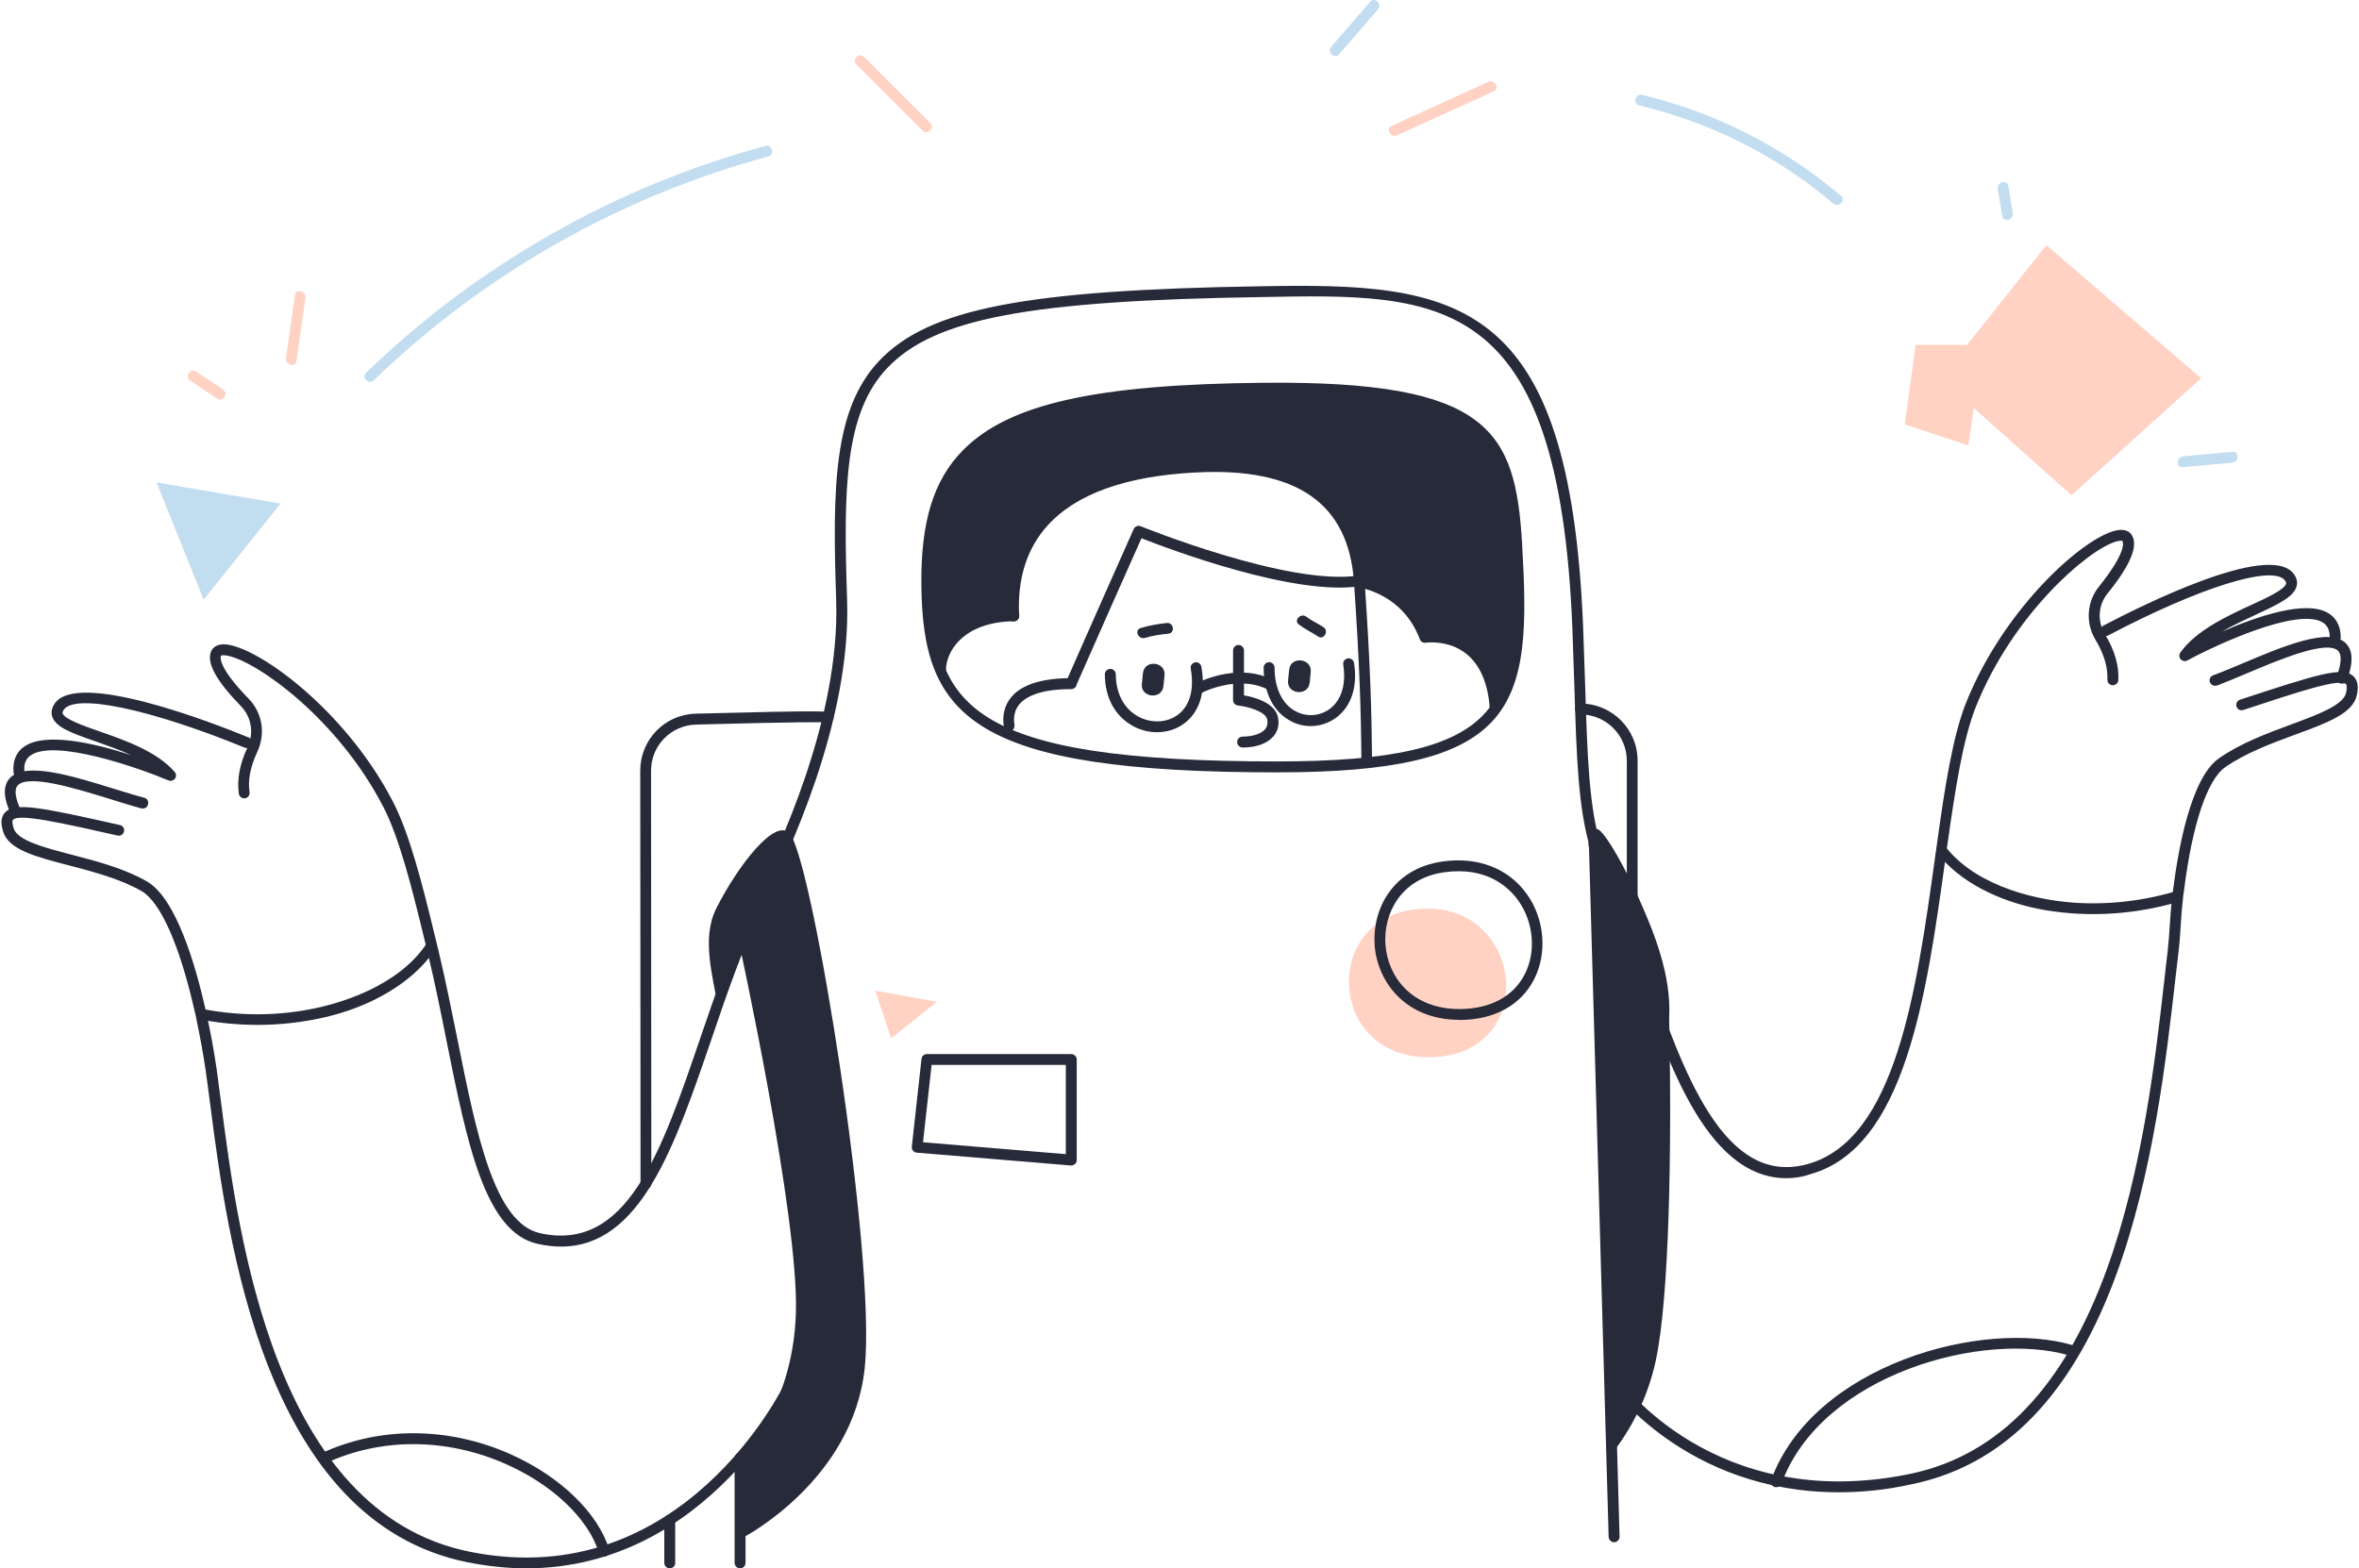 <svg width="576" height="383" viewBox="0 0 576 383" fill="none" xmlns="http://www.w3.org/2000/svg">
<path d="M227.14 30.038C221.739 24.671 216.339 19.304 210.972 13.904C209.772 12.704 207.905 14.571 209.105 15.771C214.506 21.138 219.906 26.505 225.273 31.905C226.473 33.105 228.34 31.239 227.14 30.038Z" fill="#FFD2C4"/>
<path d="M334.548 0.436C331.381 4.103 328.215 7.737 325.048 11.404C323.914 12.704 325.848 14.571 326.948 13.271C330.115 9.604 333.282 5.97 336.449 2.303C337.582 1.036 335.648 -0.864 334.548 0.436Z" fill="#C3DDF0"/>
<path d="M363.351 20.004C355.483 23.571 347.649 27.172 339.782 30.739C338.215 31.472 339.582 33.739 341.149 33.039C349.016 29.472 356.85 25.872 364.718 22.305C366.318 21.571 364.951 19.304 363.351 20.004Z" fill="#FFD2C4"/>
<path d="M344.882 222.154C322.714 225.254 324.481 258.357 348.982 258.19C376.785 257.99 372.284 218.287 344.882 222.154Z" fill="#FFD2C4"/>
<path d="M213.705 241.922L217.605 253.556L228.773 244.656L213.705 241.922Z" fill="#FFD2C4"/>
<path d="M38.225 117.812L49.725 146.448L68.494 122.979L38.225 117.812Z" fill="#C3DDF0"/>
<path d="M499.662 59.874L473.827 92.377L505.796 120.946L537.465 92.377L499.662 59.874Z" fill="#FFD2C4"/>
<path d="M484.228 84.243H467.726L465.093 103.644L480.594 108.778L484.228 84.243Z" fill="#FFD2C4"/>
<path d="M72.027 72.075C71.294 77.209 70.561 82.309 69.827 87.443C69.594 89.11 72.127 89.843 72.394 88.143C73.127 83.009 73.861 77.909 74.594 72.775C74.828 71.109 72.261 70.375 72.027 72.075Z" fill="#FFD2C4"/>
<path d="M490.361 45.44C490.094 43.773 487.527 44.473 487.794 46.14C488.161 48.34 488.527 50.54 488.894 52.74C489.161 54.407 491.727 53.707 491.461 52.04C491.094 49.84 490.727 47.64 490.361 45.44Z" fill="#C3DDF0"/>
<path d="M545.099 110.345C541.065 110.712 537.031 111.078 533.031 111.445C531.331 111.612 531.331 114.245 533.031 114.079C537.065 113.712 541.098 113.345 545.099 112.978C546.765 112.845 546.799 110.212 545.099 110.345Z" fill="#C3DDF0"/>
<path d="M54.426 95.077C52.226 93.61 50.026 92.144 47.826 90.71C46.393 89.777 45.059 92.043 46.493 93.01C48.693 94.477 50.893 95.944 53.093 97.377C54.526 98.311 55.86 96.01 54.426 95.077Z" fill="#FFD2C4"/>
<path d="M186.903 35.639C150.233 45.573 116.731 64.608 89.395 91.01C88.162 92.21 90.029 94.077 91.262 92.877C118.298 66.808 151.367 48.04 187.603 38.206C189.237 37.739 188.536 35.206 186.903 35.639Z" fill="#C3DDF0"/>
<path d="M449.525 47.84C435.39 35.872 418.989 27.505 400.954 23.171C399.287 22.771 398.587 25.338 400.254 25.738C417.822 29.972 433.857 38.039 447.624 49.707C448.925 50.807 450.825 48.94 449.525 47.84Z" fill="#C3DDF0"/>
<path d="M394.12 376.633C393.42 376.633 392.82 376.066 392.786 375.333L387.952 205.786C387.919 205.053 388.519 204.452 389.253 204.419C389.953 204.419 390.586 204.986 390.619 205.719L395.453 375.266C395.486 375.999 394.886 376.6 394.153 376.633C394.12 376.633 394.12 376.633 394.12 376.633Z" fill="#262A39"/>
<path d="M180.703 383C179.969 383 179.369 382.4 179.369 381.667V356.098C179.369 355.364 179.969 354.764 180.703 354.764C181.436 354.764 182.036 355.364 182.036 356.098V381.667C182.036 382.433 181.436 383 180.703 383Z" fill="#262A39"/>
<path d="M261.576 284.626C261.543 284.626 261.509 284.626 261.476 284.626L223.84 281.492C223.473 281.459 223.14 281.292 222.94 281.025C222.706 280.759 222.606 280.392 222.64 280.025L225.006 258.59C225.073 257.923 225.64 257.423 226.307 257.423H261.576C262.309 257.423 262.909 258.023 262.909 258.757V283.325C262.909 283.692 262.743 284.059 262.476 284.292C262.209 284.492 261.876 284.626 261.576 284.626ZM225.373 278.958L260.243 281.859V260.057H227.473L225.373 278.958Z" fill="#262A39"/>
<path d="M356.35 249.056C343.049 249.056 336.282 239.622 335.648 230.821C335.015 222.187 339.949 212.12 352.25 210.386C360.85 209.153 368.351 212.086 372.818 218.354C377.152 224.421 377.852 232.755 374.585 239.155C371.351 245.489 364.917 249.023 356.517 249.089C356.483 249.056 356.417 249.056 356.35 249.056ZM352.616 213.02C341.982 214.52 337.749 223.187 338.282 230.655C338.849 238.522 344.682 246.422 356.35 246.422C356.417 246.422 356.483 246.422 356.55 246.422C363.917 246.356 369.518 243.356 372.285 237.955C375.118 232.455 374.485 225.187 370.718 219.92C368.418 216.687 363.017 211.553 352.616 213.02Z" fill="#262A39"/>
<path d="M175.169 245.456C174.235 238.789 171.135 229.288 174.902 221.82C180.269 211.22 189.403 199.519 192.837 203.586C198.47 210.22 214.005 306.727 211.138 334.096C208.271 361.465 181.702 375.333 181.702 375.333L180.736 356.131C180.736 356.131 193.637 344.064 194.337 320.562C195.037 297.06 180.602 230.921 180.602 230.921L175.169 245.456Z" fill="#262A39"/>
<path d="M404.353 331.996C402.386 341.397 398.219 349.064 393.486 355.164C393.319 352.531 393.152 349.864 392.986 347.23C392.086 333.596 388.052 211.42 389.719 207.353C387.219 194.585 395.786 209.62 400.12 219.32C403.787 227.521 408.187 238.188 407.554 248.689C408.254 281.059 407.554 316.728 404.353 331.996Z" fill="#262A39"/>
<path d="M157.734 290.359C157 290.359 156.4 289.759 156.4 289.026L156.333 188.251C156.333 180.617 162.301 174.483 169.901 174.283C202.537 173.45 202.671 173.617 203.237 174.317C203.504 174.65 203.604 175.083 203.504 175.483C203.337 176.184 202.604 176.65 201.904 176.45C201.87 176.45 201.837 176.417 201.804 176.417C200.904 176.35 195.837 176.25 169.968 176.95C163.801 177.117 158.967 182.084 158.967 188.251L159.034 289.026C159.067 289.759 158.467 290.359 157.734 290.359Z" fill="#262A39"/>
<path d="M398.553 234.988C397.819 234.988 397.219 234.388 397.219 233.655V185.784C397.219 179.55 392.152 174.483 385.918 174.483C385.185 174.483 384.585 173.883 384.585 173.15C384.585 172.417 385.185 171.817 385.918 171.817C393.619 171.817 399.853 178.084 399.853 185.751V233.621C399.853 234.388 399.286 234.988 398.553 234.988Z" fill="#262A39"/>
<path d="M163.534 383C162.8 383 162.2 382.4 162.2 381.667V371.232C162.2 370.499 162.8 369.899 163.534 369.899C164.267 369.899 164.867 370.499 164.867 371.232V381.667C164.867 382.433 164.267 383 163.534 383Z" fill="#262A39"/>
<path d="M365.05 173.183C363.784 153.148 347.849 155.649 347.849 155.649C343.415 143.681 331.948 142.181 331.948 142.181C330.981 127.546 323.68 112.412 291.945 114.045C260.209 115.679 246.441 129.246 247.541 150.415C234.307 150.581 229.573 158.582 229.64 163.849C227.073 157.982 226.373 150.982 226.306 142.914C225.906 107.145 243.174 95.41 308.746 94.777C363.417 94.244 368.784 105.978 370.351 132.847C371.384 151.248 371.518 164.416 365.05 173.183Z" fill="#262A39"/>
<path d="M311.846 188.618C237.473 188.618 225.306 175.15 224.972 142.948C224.806 127.48 227.906 117.312 235.073 110.012C246.207 98.644 267.542 93.844 308.712 93.477C363.583 92.977 370.017 105.045 371.651 132.78C372.784 152.448 372.917 167.083 364.25 176.284C356.083 184.918 340.415 188.618 311.846 188.618ZM308.746 96.111C268.342 96.477 247.574 101.044 236.973 111.845C230.339 118.612 227.439 128.18 227.606 142.914C227.939 172.183 236.34 185.951 311.846 185.951C339.615 185.951 354.716 182.517 362.316 174.45C370.284 166.016 370.117 151.915 369.017 132.913C367.584 108.378 364.217 95.61 308.746 96.111Z" fill="#262A39"/>
<path d="M261.543 168.25C261.376 168.25 261.176 168.216 261.009 168.15C260.343 167.85 260.043 167.083 260.343 166.416C265.043 155.649 276.81 129.213 276.81 129.213C277.111 128.546 277.877 128.246 278.511 128.513C278.877 128.646 314.647 143.181 331.715 140.547C332.448 140.447 333.115 140.947 333.215 141.647C333.315 142.381 332.848 143.048 332.115 143.148C315.947 145.648 285.245 134.013 278.711 131.447C276.377 136.68 266.876 158.049 262.743 167.483C262.543 167.95 262.076 168.25 261.543 168.25Z" fill="#262A39"/>
<path d="M246.408 178.55C245.774 178.55 245.208 178.084 245.108 177.45C244.674 174.683 245.308 172.183 246.941 170.216C249.541 167.149 254.475 165.616 261.542 165.616C262.276 165.616 262.876 166.216 262.876 166.949C262.876 167.683 262.276 168.283 261.542 168.283C255.342 168.283 251.008 169.55 248.941 171.95C247.775 173.317 247.375 175.017 247.708 177.05C247.808 177.784 247.341 178.45 246.608 178.584C246.541 178.55 246.474 178.55 246.408 178.55Z" fill="#262A39"/>
<path d="M303.412 182.551C302.679 182.551 302.079 181.951 302.079 181.217C302.079 180.484 302.679 179.884 303.412 179.884C305.879 179.884 307.912 179.217 308.879 178.117C309.413 177.484 309.579 176.717 309.446 175.783C309.079 173.683 304.446 172.517 302.245 172.283C301.579 172.217 301.079 171.65 301.079 170.983V158.849C301.079 158.115 301.679 157.515 302.412 157.515C303.145 157.515 303.745 158.115 303.745 158.849V169.816C306.212 170.25 311.479 171.616 312.079 175.35C312.38 177.05 311.979 178.617 310.946 179.817C309.413 181.584 306.746 182.551 303.412 182.551Z" fill="#262A39"/>
<path d="M284.877 152.148C282.71 152.382 280.61 152.748 278.51 153.382C276.877 153.882 277.977 156.282 279.61 155.782C281.444 155.215 283.377 154.948 285.311 154.748C287.011 154.548 286.577 151.948 284.877 152.148Z" fill="#262A39"/>
<path d="M323.147 153.148C321.78 152.248 320.28 151.615 318.98 150.615C317.647 149.581 315.78 151.482 317.147 152.515C318.613 153.648 320.314 154.415 321.847 155.449C323.28 156.382 324.547 154.048 323.147 153.148Z" fill="#262A39"/>
<path d="M333.748 186.951C333.014 186.951 332.414 186.351 332.414 185.651C332.314 173.183 331.981 162.582 330.614 142.281C329.314 122.913 316.68 114.112 292.011 115.379C274.943 116.245 262.742 120.612 255.742 128.38C250.708 133.98 248.374 141.347 248.841 150.348C248.874 151.082 248.308 151.715 247.574 151.748C246.774 151.748 246.207 151.215 246.174 150.481C245.674 140.781 248.208 132.747 253.741 126.613C261.242 118.312 274.043 113.645 291.844 112.745C317.913 111.412 331.848 121.279 333.214 142.114C334.581 162.416 334.915 173.45 335.015 185.651C335.081 186.351 334.515 186.951 333.748 186.951Z" fill="#262A39"/>
<path d="M184.903 222.221C184.703 222.221 184.503 222.187 184.336 222.087C183.67 221.787 183.403 220.987 183.703 220.32L184.536 218.587C189.637 208.053 205.138 176.05 204.171 146.648C203.238 118.912 203.505 99.844 214.739 88.043C226.806 75.376 250.342 70.808 308.046 69.908C356.017 69.008 383.286 72.409 386.552 153.115C386.753 158.282 386.919 163.082 387.053 167.549C387.586 184.651 387.953 197.019 390.986 206.953C391.186 207.653 390.819 208.386 390.119 208.619C389.419 208.819 388.686 208.453 388.453 207.753C385.319 197.485 384.952 184.984 384.419 167.65C384.286 163.182 384.119 158.382 383.919 153.215C380.585 71.142 351.75 71.709 308.113 72.542C251.242 73.409 228.173 77.776 216.672 89.843C206.138 100.878 205.938 119.479 206.838 146.548C207.838 176.584 192.104 209.053 186.937 219.72L186.103 221.454C185.87 221.954 185.403 222.221 184.903 222.221Z" fill="#262A39"/>
<path d="M229.639 163.883L228.306 163.849C228.272 160.649 229.673 157.315 232.239 154.682C234.673 152.182 239.307 149.181 247.541 149.081C248.207 149.081 248.874 149.648 248.874 150.381C248.874 151.115 248.307 151.715 247.574 151.715C240.24 151.815 236.24 154.382 234.14 156.515C232.106 158.582 230.939 161.316 230.973 163.816L229.639 163.883Z" fill="#262A39"/>
<path d="M363.817 175.217C363.817 175.317 363.817 175.383 363.85 175.483C364.651 174.717 365.517 173.983 366.417 173.317C366.417 173.25 366.417 173.183 366.417 173.117C365.984 166.049 363.717 160.849 359.717 157.649C355.616 154.348 350.883 154.148 348.783 154.248C343.882 142.548 332.648 140.914 332.181 140.847C331.448 140.747 330.781 141.247 330.681 141.981C330.581 142.714 331.081 143.381 331.815 143.481C332.248 143.548 342.549 145.081 346.682 156.115C346.916 156.715 347.482 157.049 348.116 156.949C348.183 156.949 353.683 156.149 358.083 159.716C361.45 162.449 363.384 166.983 363.784 173.283C363.784 173.917 363.817 174.55 363.817 175.217Z" fill="#262A39"/>
<path d="M282.51 178.817C280.677 178.817 278.777 178.384 277.043 177.517C272.443 175.217 269.776 170.55 269.776 164.683C269.776 163.949 270.376 163.349 271.109 163.349C271.843 163.349 272.443 163.949 272.443 164.683C272.476 169.516 274.576 173.317 278.243 175.15C281.377 176.717 285.044 176.45 287.611 174.55C290.544 172.35 291.644 168.35 290.744 163.282C290.611 162.549 291.111 161.882 291.811 161.749C292.544 161.616 293.211 162.116 293.344 162.816C294.811 171.05 291.378 175.017 289.177 176.65C287.277 178.084 284.91 178.817 282.51 178.817Z" fill="#262A39"/>
<path d="M320.046 177.317C318.413 177.317 316.779 176.95 315.279 176.15C310.979 173.983 308.545 169.183 308.545 163.049C308.545 162.316 309.145 161.716 309.879 161.716C310.612 161.716 311.212 162.316 311.212 163.049C311.212 168.15 313.146 172.083 316.513 173.783C319.146 175.117 322.246 174.883 324.613 173.183C327.514 171.083 328.747 167.116 327.98 162.316C327.88 161.582 328.347 160.916 329.08 160.782C329.814 160.682 330.48 161.149 330.614 161.882C331.547 167.683 329.947 172.583 326.18 175.317C324.313 176.65 322.213 177.317 320.046 177.317Z" fill="#262A39"/>
<path d="M292.344 169.583C291.877 169.583 291.41 169.35 291.177 168.883C290.81 168.25 291.077 167.45 291.71 167.083C292.111 166.849 301.711 161.716 310.412 165.849C311.079 166.149 311.345 166.949 311.045 167.616C310.745 168.283 309.945 168.55 309.279 168.25C301.778 164.683 293.077 169.35 292.977 169.416C292.777 169.516 292.544 169.583 292.344 169.583Z" fill="#262A39"/>
<path d="M314.78 163.549L314.513 166.183C314.146 169.583 319.413 170.116 319.78 166.749L320.047 164.116C320.38 160.716 315.113 160.149 314.78 163.549Z" fill="#262A39"/>
<path d="M279.077 164.383L278.81 167.016C278.444 170.416 283.711 170.95 284.077 167.583L284.344 164.949C284.711 161.549 279.444 160.982 279.077 164.383Z" fill="#262A39"/>
<path d="M136.999 304.427C135.199 304.427 133.299 304.227 131.265 303.76C118.398 300.927 114.064 279.258 109.03 254.19C107.63 247.156 106.163 239.889 104.463 232.821C104.163 231.655 103.896 230.555 103.63 229.388C100.529 216.587 97.463 204.452 93.529 196.919C82.528 175.683 63.026 161.682 55.659 160.149C54.559 159.916 54.059 160.049 53.959 160.116C53.792 160.516 53.226 162.949 60.693 170.616C64.093 174.083 64.893 179.217 62.793 183.684C61.126 187.251 60.493 190.518 60.926 193.452C61.026 194.185 60.526 194.852 59.826 194.952C59.093 195.052 58.426 194.552 58.326 193.852C57.826 190.385 58.526 186.584 60.426 182.551C62.06 179.084 61.426 175.117 58.826 172.45C52.692 166.149 50.325 161.749 51.592 158.982C51.859 158.415 52.592 157.415 54.459 157.349C54.492 157.349 54.559 157.349 54.593 157.349C62.193 157.349 84.128 172.983 95.896 195.685C99.963 203.486 103.096 215.787 106.23 228.754C106.497 229.888 106.763 231.021 107.063 232.155C108.763 239.289 110.23 246.589 111.664 253.656C116.297 276.825 120.664 298.693 131.865 301.16C153.1 305.861 161.434 281.525 171.035 253.39C174.835 242.322 178.736 230.855 183.736 220.287C184.036 219.62 184.836 219.354 185.503 219.654C186.17 219.954 186.436 220.754 186.136 221.42C181.203 231.821 177.302 243.222 173.569 254.223C164.735 279.992 156.401 304.427 136.999 304.427Z" fill="#262A39"/>
<path d="M41.625 190.685C41.458 190.685 41.292 190.651 41.125 190.585C33.691 187.451 13.156 180.284 7.356 184.551C6.255 185.384 5.789 186.651 5.955 188.451C6.022 189.185 5.489 189.818 4.755 189.885C4.022 189.951 3.389 189.418 3.322 188.685C2.989 185.251 4.455 183.351 5.789 182.417C10.922 178.65 23.123 181.517 32.057 184.418C29.191 183.117 26.157 182.051 23.424 181.084C17.756 179.117 13.623 177.684 12.756 175.017C12.523 174.317 12.423 173.183 13.356 171.816C18.823 163.783 51.026 176.117 60.76 180.117C61.426 180.384 61.76 181.151 61.493 181.851C61.227 182.517 60.426 182.851 59.76 182.584C36.491 173.083 18.29 169.283 15.556 173.35C15.19 173.883 15.256 174.117 15.29 174.217C15.756 175.617 20.29 177.217 24.29 178.617C30.524 180.784 38.325 183.517 42.658 188.518C43.058 188.985 43.092 189.651 42.725 190.151C42.458 190.485 42.058 190.685 41.625 190.685Z" fill="#262A39"/>
<path d="M35.224 194.818C33.157 194.285 30.657 193.485 27.99 192.685C17.689 189.485 6.022 185.851 2.322 190.118C0.655 192.018 0.821 194.985 2.822 199.185C2.822 199.219 2.855 199.219 2.855 199.252C3.622 199.219 4.388 199.252 5.122 199.319C5.355 198.952 5.388 198.452 5.188 198.052C3.722 195.018 3.422 192.852 4.288 191.851C6.855 188.885 19.056 192.718 27.157 195.218C29.857 196.052 32.391 196.852 34.524 197.419C35.224 197.585 35.958 197.185 36.124 196.485C36.358 195.718 35.958 194.985 35.224 194.818Z" fill="#262A39"/>
<path d="M128.532 383C123.998 383 119.231 382.533 114.197 381.533C64.46 371.566 55.559 302.56 51.292 269.424C50.892 266.291 50.525 263.524 50.192 261.224C49.559 257.023 48.825 253.023 48.059 249.389C47.892 248.456 47.692 247.556 47.459 246.656C43.858 230.788 39.158 220.22 34.524 217.587C29.257 214.587 22.623 212.853 16.756 211.32C8.555 209.186 2.088 207.486 0.755 203.052C0.355 201.719 -0.045 199.785 1.221 198.419C3.622 195.852 9.855 197.119 29.29 201.486C29.99 201.652 30.457 202.352 30.29 203.052C30.124 203.752 29.424 204.219 28.724 204.052C15.256 201.019 4.655 198.619 3.188 200.185C2.955 200.452 2.988 201.185 3.322 202.252C4.222 205.252 10.655 206.953 17.456 208.719C23.457 210.286 30.29 212.053 35.858 215.253C43.091 219.354 47.858 236.288 50.059 245.989C50.292 246.889 50.525 247.889 50.692 248.856C51.492 252.523 52.225 256.557 52.859 260.824C53.192 263.157 53.559 265.924 53.959 269.091C58.159 301.627 66.893 369.366 114.764 378.966C166.801 389.434 191.437 338.263 191.67 337.73C191.97 337.063 192.77 336.796 193.437 337.096C194.103 337.396 194.37 338.196 194.07 338.863C193.803 339.33 172.768 383 128.532 383Z" fill="#262A39"/>
<path d="M48.725 246.256C48.992 247.189 49.158 248.123 49.358 249.056C59.893 250.989 70.827 250.689 81.328 247.923C90.728 245.422 100.363 240.222 105.83 232.488C105.53 231.321 105.263 230.188 104.996 229.054C99.329 239.189 85.828 244.789 74.394 246.722C65.793 248.189 57.126 247.989 48.725 246.256Z" fill="#262A39"/>
<path d="M147.5 380.133C146.933 380.133 146.4 379.766 146.233 379.2C143.7 370.932 134.966 362.598 123.498 357.531C109.063 351.131 93.029 351.064 79.561 357.331C78.894 357.631 78.128 357.365 77.794 356.698C77.494 356.031 77.761 355.264 78.428 354.931C92.596 348.331 109.397 348.364 124.565 355.098C136.732 360.498 146 369.432 148.767 378.433C148.967 379.133 148.6 379.866 147.9 380.1C147.767 380.1 147.633 380.133 147.5 380.133Z" fill="#262A39"/>
<path d="M436.156 287.726C416.088 287.726 406.154 256.99 398.72 234.021L398.22 232.488C394.586 221.154 391.452 211.353 388.119 206.986C387.685 206.419 387.785 205.586 388.352 205.119C388.919 204.686 389.752 204.786 390.219 205.352C393.819 210.086 397.053 220.054 400.753 231.621L401.253 233.155C410.987 263.29 421.388 289.893 441.456 284.259C462.925 278.225 467.959 241.889 472.426 209.82L472.526 209.053C472.726 207.853 472.859 206.719 473.026 205.553C474.859 192.318 476.793 179.784 480.06 171.616C489.594 147.748 510.095 129.98 517.563 129.413C519.463 129.28 520.229 130.18 520.563 130.747C522.13 133.38 520.163 138.047 514.562 144.981C512.295 147.781 512.062 151.748 513.962 154.882C516.329 158.782 517.429 162.549 517.229 166.083C517.196 166.816 516.562 167.383 515.829 167.349C515.096 167.316 514.529 166.683 514.562 165.949C514.696 162.949 513.729 159.682 511.662 156.249C509.195 152.182 509.529 146.981 512.462 143.314C519.263 134.847 518.463 132.447 518.229 132.08C518.163 132.047 517.663 131.947 516.562 132.28C509.362 134.547 491.327 150.381 482.46 172.583C479.293 180.484 477.393 192.851 475.559 205.886C475.392 207.053 475.226 208.186 475.059 209.386L474.959 210.12C470.392 242.989 465.225 280.258 442.09 286.726C440.056 287.459 438.056 287.726 436.156 287.726Z" fill="#262A39"/>
<path d="M533.464 161.449C533.097 161.449 532.73 161.282 532.464 161.016C532.064 160.549 532.03 159.882 532.364 159.382C536.197 153.982 543.665 150.515 549.665 147.748C553.532 145.981 557.899 143.948 558.199 142.514C558.232 142.414 558.266 142.181 557.866 141.681C554.732 137.914 536.997 143.481 514.762 155.182C514.129 155.515 513.329 155.282 512.962 154.615C512.629 153.982 512.862 153.182 513.529 152.815C522.83 147.915 553.665 132.48 559.899 139.947C560.933 141.181 560.966 142.314 560.799 143.048C560.199 145.748 556.232 147.581 550.799 150.115C548.165 151.348 545.231 152.682 542.498 154.282C551.099 150.515 562.999 146.448 568.467 149.715C569.867 150.548 571.534 152.248 571.534 155.715C571.534 156.449 570.933 157.049 570.2 157.049C569.467 157.049 568.867 156.449 568.867 155.715C568.867 153.915 568.3 152.682 567.1 151.982C560.933 148.315 541.164 157.449 534.097 161.282C533.897 161.416 533.697 161.449 533.464 161.449Z" fill="#262A39"/>
<path d="M540.831 167.483C540.298 167.483 539.798 167.149 539.598 166.616C539.331 165.916 539.698 165.183 540.398 164.916C542.398 164.183 544.832 163.149 547.399 162.082C557.333 157.882 568.6 153.115 572.701 157.015C574.534 158.749 574.667 161.716 573.067 166.083C572.801 166.783 572.067 167.116 571.367 166.883C570.667 166.649 570.334 165.883 570.567 165.183C571.734 162.016 571.834 159.849 570.867 158.915C568.034 156.215 556.233 161.216 548.432 164.516C545.832 165.616 543.365 166.649 541.331 167.416C541.131 167.449 540.965 167.483 540.831 167.483Z" fill="#262A39"/>
<path d="M448.99 364.432C411.554 364.432 393.219 338.463 393.019 338.163C392.619 337.563 392.753 336.73 393.353 336.33C393.953 335.93 394.786 336.063 395.186 336.663C395.419 336.996 418.555 369.632 466.125 359.998C515.896 349.931 524.13 277.658 528.53 238.822C528.797 236.488 529.03 234.288 529.297 232.188C529.53 230.121 529.663 228.054 529.797 225.988C529.93 223.987 530.063 222.02 530.263 220.087C530.33 219.154 530.463 218.154 530.63 217.153C531.864 207.319 534.964 190.018 541.764 185.218C546.998 181.517 553.599 179.084 559.432 176.917C566.033 174.483 572.267 172.183 572.867 169.116C573.067 168.016 573.067 167.283 572.8 167.049C571.2 165.616 560.866 169.05 547.765 173.383C547.065 173.617 546.331 173.25 546.098 172.55C545.865 171.85 546.231 171.116 546.931 170.883C565.833 164.649 571.933 162.749 574.567 165.083C575.967 166.316 575.767 168.283 575.5 169.65C574.634 174.183 568.333 176.517 560.366 179.417C554.699 181.517 548.265 183.884 543.298 187.384C538.931 190.451 535.264 201.452 533.264 217.52C533.097 218.487 532.997 219.42 532.93 220.32C532.697 222.254 532.597 224.154 532.464 226.121C532.33 228.221 532.197 230.321 531.93 232.455C531.697 234.555 531.43 236.755 531.164 239.055C526.663 278.558 518.296 352.064 466.658 362.498C460.358 363.899 454.491 364.432 448.99 364.432Z" fill="#262A39"/>
<path d="M531.963 217.453C531.797 218.42 531.697 219.354 531.63 220.32C521.329 223.287 510.428 224.054 499.728 222.321C490.127 220.754 480.059 216.52 473.859 209.353C474.059 208.153 474.192 207.019 474.359 205.853C480.993 215.387 494.961 219.654 506.528 220.454C515.162 221.02 523.763 219.954 531.963 217.453Z" fill="#262A39"/>
<path d="M433.722 363.198C433.555 363.198 433.422 363.165 433.255 363.132C432.555 362.865 432.222 362.132 432.455 361.432C442.789 333.229 484.293 322.029 506.161 328.529C506.861 328.729 507.261 329.462 507.061 330.162C506.861 330.863 506.128 331.263 505.428 331.063C484.493 324.862 444.79 335.496 434.955 362.365C434.755 362.865 434.255 363.198 433.722 363.198Z" fill="#262A39"/>
</svg>
